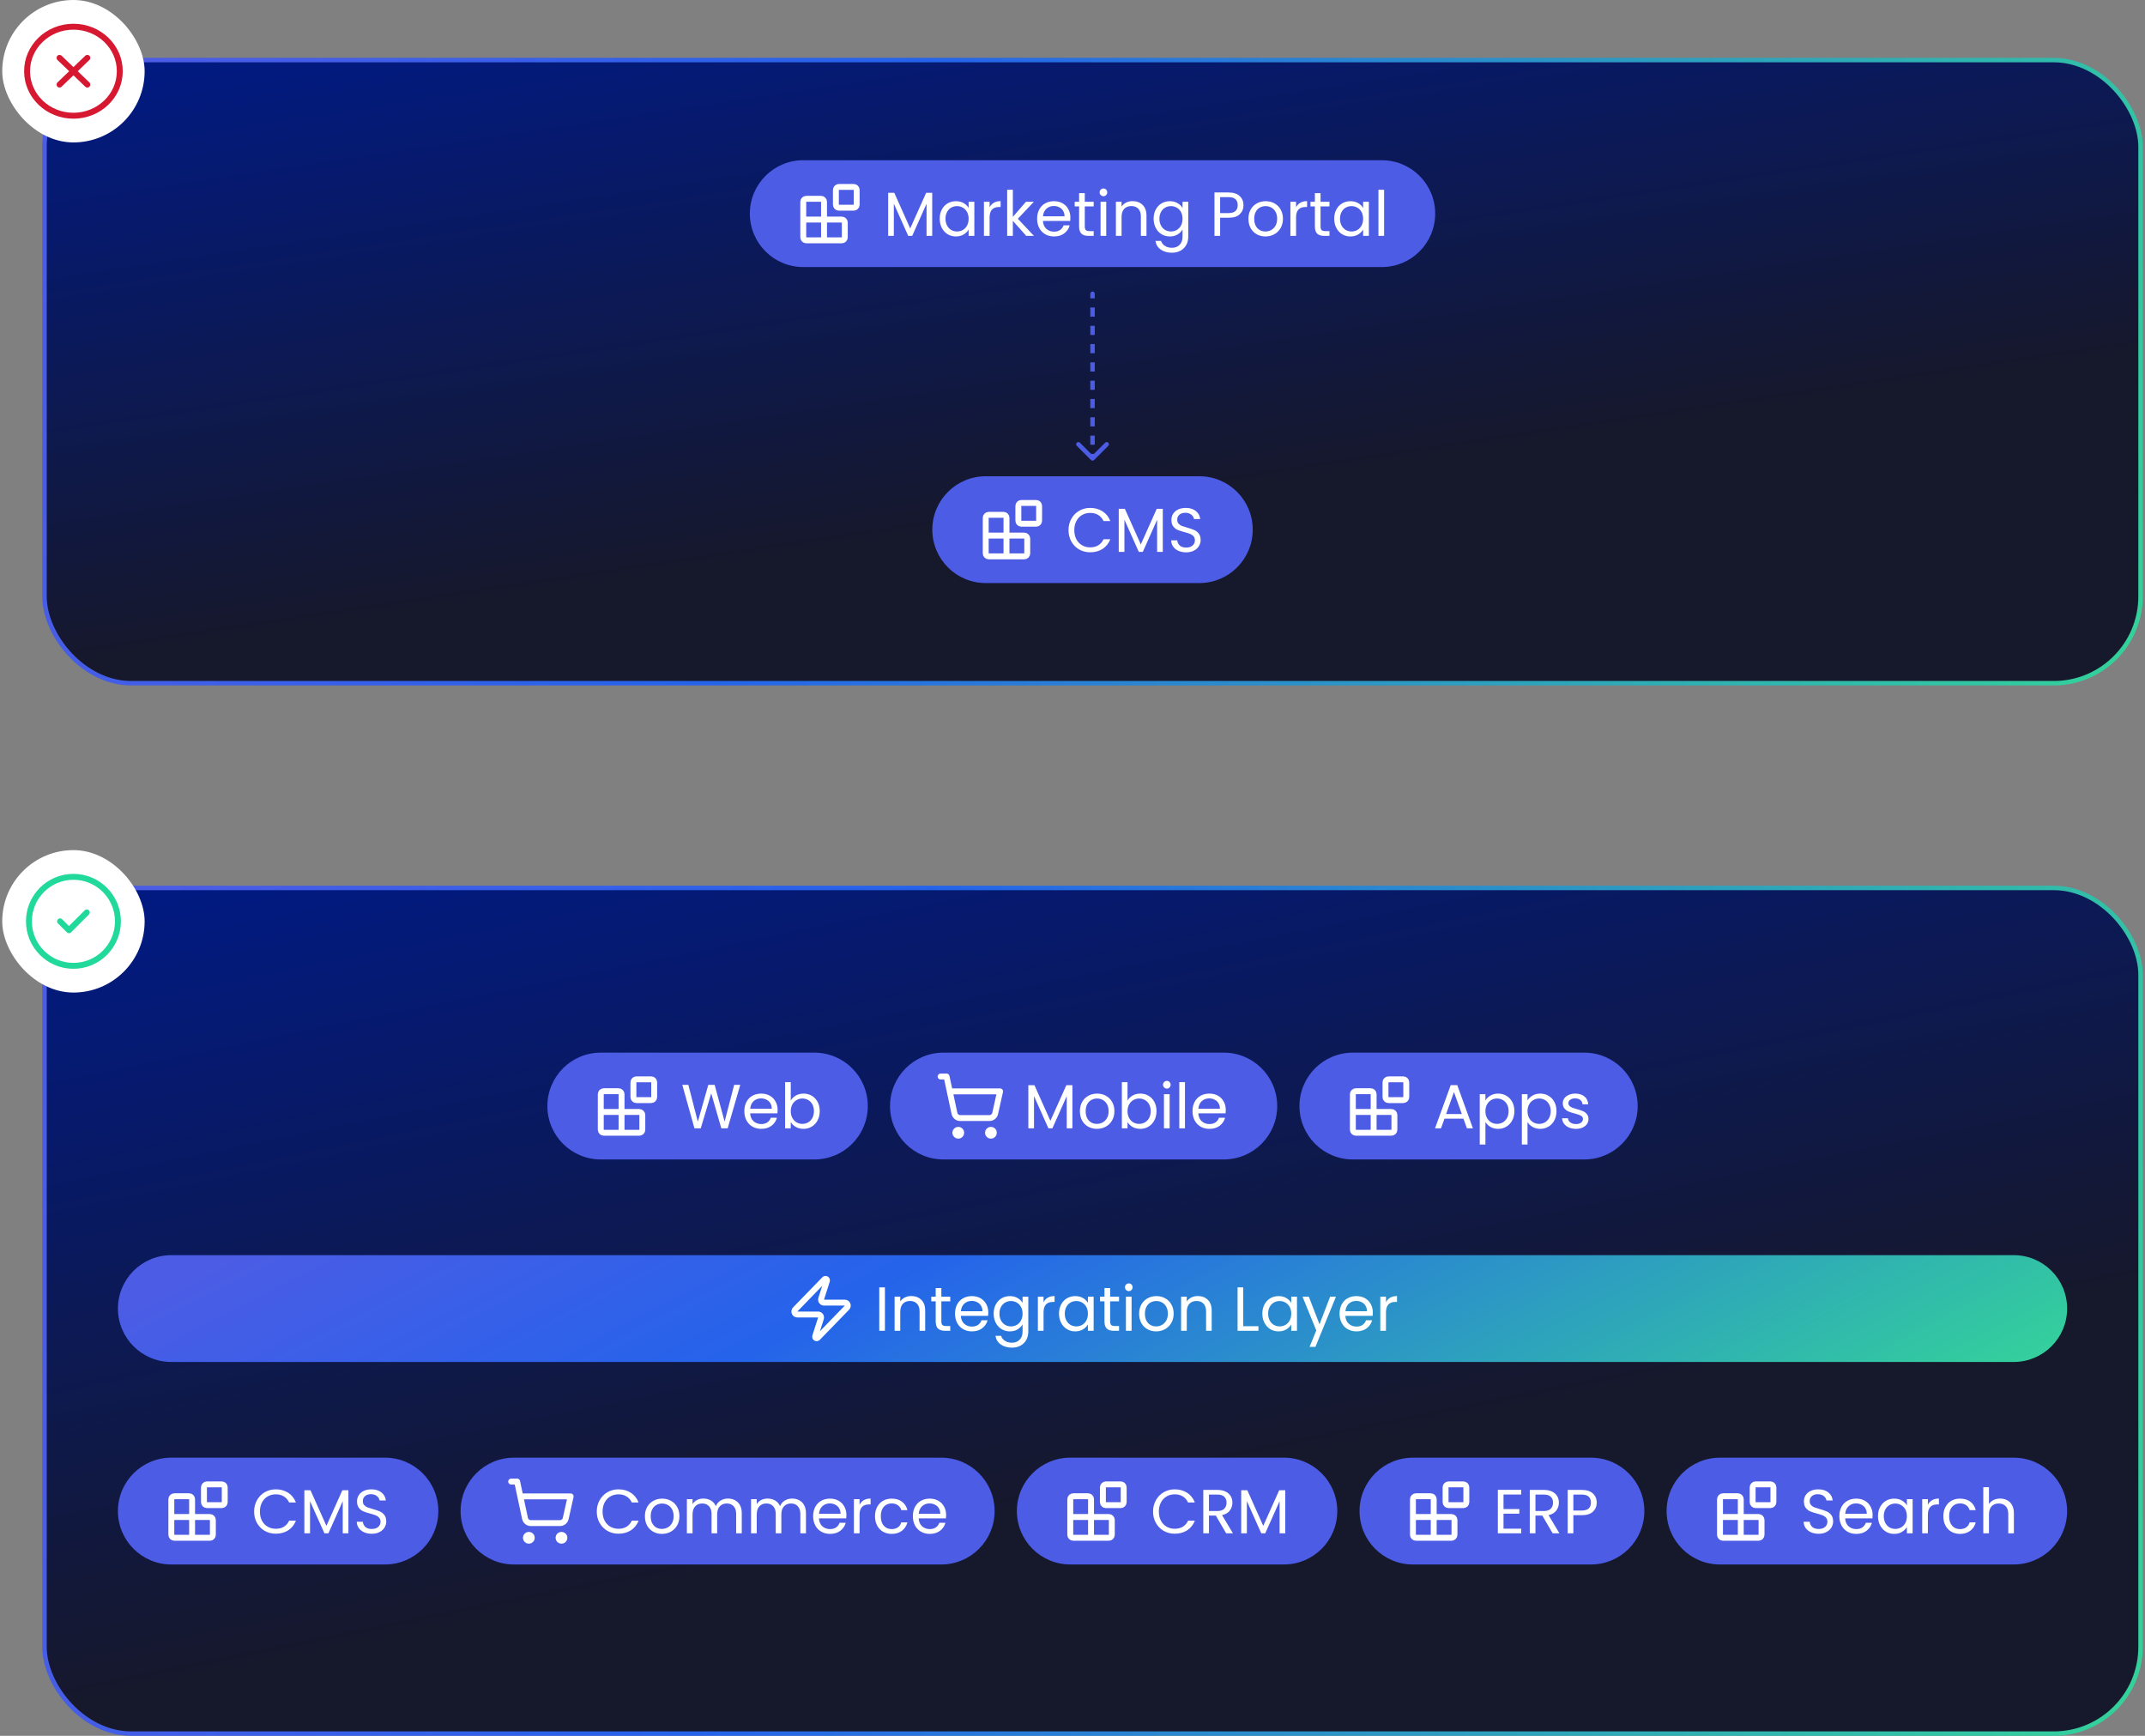 <svg width="482" height="390" viewBox="0 0 482 390" fill="none" xmlns="http://www.w3.org/2000/svg">
<rect x="0" y="0" width="482" height="390" fill="#808080" stroke="none"/>
<rect x="10" y="199.5" width="471" height="190" rx="19.5" fill="url(#paint0_linear_2578_948)" stroke="url(#paint1_linear_2578_948)"/>
<path d="M26.5 339.5C26.5 332.873 31.873 327.5 38.5 327.5H86.5C93.127 327.5 98.5 332.873 98.5 339.5C98.5 346.127 93.127 351.5 86.5 351.5H38.5C31.873 351.5 26.5 346.127 26.5 339.5Z" fill="#4C5CE5"/>
<path d="M43.167 345.5V336.833C43.167 336.657 43.096 336.487 42.971 336.362C42.846 336.237 42.677 336.167 42.5 336.167H39.167C38.99 336.167 38.82 336.237 38.695 336.362C38.57 336.487 38.5 336.657 38.5 336.833V344.833C38.5 345.01 38.57 345.18 38.695 345.305C38.82 345.43 38.99 345.5 39.167 345.5H47.167C47.343 345.5 47.513 345.43 47.638 345.305C47.763 345.18 47.833 345.01 47.833 344.833V341.5C47.833 341.323 47.763 341.154 47.638 341.029C47.513 340.904 47.343 340.833 47.167 340.833H38.5M46.5 333.5H49.833C50.202 333.5 50.5 333.798 50.5 334.167V337.5C50.5 337.868 50.202 338.167 49.833 338.167H46.5C46.132 338.167 45.833 337.868 45.833 337.5V334.167C45.833 333.798 46.132 333.5 46.5 333.5Z" stroke="white" stroke-width="1.33" stroke-linecap="round" stroke-linejoin="round"/>
<path d="M57.102 339.614C57.102 338.662 57.317 337.808 57.746 337.052C58.175 336.287 58.759 335.689 59.496 335.26C60.243 334.831 61.069 334.616 61.974 334.616C63.038 334.616 63.967 334.873 64.76 335.386C65.553 335.899 66.132 336.627 66.496 337.57H64.97C64.699 336.982 64.307 336.529 63.794 336.212C63.29 335.895 62.683 335.736 61.974 335.736C61.293 335.736 60.681 335.895 60.14 336.212C59.599 336.529 59.174 336.982 58.866 337.57C58.558 338.149 58.404 338.83 58.404 339.614C58.404 340.389 58.558 341.07 58.866 341.658C59.174 342.237 59.599 342.685 60.14 343.002C60.681 343.319 61.293 343.478 61.974 343.478C62.683 343.478 63.29 343.324 63.794 343.016C64.307 342.699 64.699 342.246 64.97 341.658H66.496C66.132 342.591 65.553 343.315 64.76 343.828C63.967 344.332 63.038 344.584 61.974 344.584C61.069 344.584 60.243 344.374 59.496 343.954C58.759 343.525 58.175 342.932 57.746 342.176C57.317 341.42 57.102 340.566 57.102 339.614ZM78.29 334.812V344.5H77.016V337.276L73.796 344.5H72.9L69.666 337.262V344.5H68.392V334.812H69.764L73.349 342.82L76.933 334.812H78.29ZM83.545 344.598C82.901 344.598 82.322 344.486 81.809 344.262C81.305 344.029 80.908 343.711 80.619 343.31C80.33 342.899 80.18 342.428 80.171 341.896H81.529C81.576 342.353 81.762 342.741 82.089 343.058C82.425 343.366 82.91 343.52 83.545 343.52C84.152 343.52 84.628 343.371 84.973 343.072C85.328 342.764 85.505 342.372 85.505 341.896C85.505 341.523 85.402 341.219 85.197 340.986C84.992 340.753 84.735 340.575 84.427 340.454C84.119 340.333 83.704 340.202 83.181 340.062C82.537 339.894 82.019 339.726 81.627 339.558C81.244 339.39 80.913 339.129 80.633 338.774C80.362 338.41 80.227 337.925 80.227 337.318C80.227 336.786 80.362 336.315 80.633 335.904C80.904 335.493 81.282 335.176 81.767 334.952C82.262 334.728 82.826 334.616 83.461 334.616C84.376 334.616 85.122 334.845 85.701 335.302C86.289 335.759 86.62 336.366 86.695 337.122H85.295C85.248 336.749 85.052 336.422 84.707 336.142C84.362 335.853 83.904 335.708 83.335 335.708C82.803 335.708 82.369 335.848 82.033 336.128C81.697 336.399 81.529 336.781 81.529 337.276C81.529 337.631 81.627 337.92 81.823 338.144C82.028 338.368 82.276 338.541 82.565 338.662C82.864 338.774 83.279 338.905 83.811 339.054C84.455 339.231 84.973 339.409 85.365 339.586C85.757 339.754 86.093 340.02 86.373 340.384C86.653 340.739 86.793 341.224 86.793 341.84C86.793 342.316 86.667 342.764 86.415 343.184C86.163 343.604 85.79 343.945 85.295 344.206C84.8 344.467 84.217 344.598 83.545 344.598Z" fill="white"/>
<path d="M103.5 339.5C103.5 332.873 108.873 327.5 115.5 327.5H211.5C218.127 327.5 223.5 332.873 223.5 339.5C223.5 346.127 218.127 351.5 211.5 351.5H115.5C108.873 351.5 103.5 346.127 103.5 339.5Z" fill="#4C5CE5"/>
<path d="M114.867 332.867H116.201L117.974 341.147C118.039 341.45 118.208 341.722 118.451 341.914C118.694 342.106 118.997 342.207 119.307 342.201H125.827C126.131 342.2 126.425 342.096 126.661 341.906C126.898 341.715 127.062 341.45 127.127 341.154L128.227 336.201H116.914M119.501 345.5C119.501 345.869 119.202 346.167 118.834 346.167C118.466 346.167 118.167 345.869 118.167 345.5C118.167 345.132 118.466 344.834 118.834 344.834C119.202 344.834 119.501 345.132 119.501 345.5ZM126.834 345.5C126.834 345.869 126.536 346.167 126.167 346.167C125.799 346.167 125.501 345.869 125.501 345.5C125.501 345.132 125.799 344.834 126.167 344.834C126.536 344.834 126.834 345.132 126.834 345.5Z" stroke="white" stroke-width="1.33" stroke-linecap="round" stroke-linejoin="round"/>
<path d="M134.102 339.614C134.102 338.662 134.317 337.808 134.746 337.052C135.175 336.287 135.759 335.689 136.496 335.26C137.243 334.831 138.069 334.616 138.974 334.616C140.038 334.616 140.967 334.873 141.76 335.386C142.553 335.899 143.132 336.627 143.496 337.57H141.97C141.699 336.982 141.307 336.529 140.794 336.212C140.29 335.895 139.683 335.736 138.974 335.736C138.293 335.736 137.681 335.895 137.14 336.212C136.599 336.529 136.174 336.982 135.866 337.57C135.558 338.149 135.404 338.83 135.404 339.614C135.404 340.389 135.558 341.07 135.866 341.658C136.174 342.237 136.599 342.685 137.14 343.002C137.681 343.319 138.293 343.478 138.974 343.478C139.683 343.478 140.29 343.324 140.794 343.016C141.307 342.699 141.699 342.246 141.97 341.658H143.496C143.132 342.591 142.553 343.315 141.76 343.828C140.967 344.332 140.038 344.584 138.974 344.584C138.069 344.584 137.243 344.374 136.496 343.954C135.759 343.525 135.175 342.932 134.746 342.176C134.317 341.42 134.102 340.566 134.102 339.614ZM148.738 344.626C148.02 344.626 147.366 344.463 146.778 344.136C146.2 343.809 145.742 343.347 145.406 342.75C145.08 342.143 144.916 341.443 144.916 340.65C144.916 339.866 145.084 339.175 145.42 338.578C145.766 337.971 146.232 337.509 146.82 337.192C147.408 336.865 148.066 336.702 148.794 336.702C149.522 336.702 150.18 336.865 150.768 337.192C151.356 337.509 151.818 337.967 152.154 338.564C152.5 339.161 152.672 339.857 152.672 340.65C152.672 341.443 152.495 342.143 152.14 342.75C151.795 343.347 151.324 343.809 150.726 344.136C150.129 344.463 149.466 344.626 148.738 344.626ZM148.738 343.506C149.196 343.506 149.625 343.399 150.026 343.184C150.428 342.969 150.75 342.647 150.992 342.218C151.244 341.789 151.37 341.266 151.37 340.65C151.37 340.034 151.249 339.511 151.006 339.082C150.764 338.653 150.446 338.335 150.054 338.13C149.662 337.915 149.238 337.808 148.78 337.808C148.314 337.808 147.884 337.915 147.492 338.13C147.11 338.335 146.802 338.653 146.568 339.082C146.335 339.511 146.218 340.034 146.218 340.65C146.218 341.275 146.33 341.803 146.554 342.232C146.788 342.661 147.096 342.983 147.478 343.198C147.861 343.403 148.281 343.506 148.738 343.506ZM163.574 336.688C164.171 336.688 164.703 336.814 165.17 337.066C165.636 337.309 166.005 337.677 166.276 338.172C166.546 338.667 166.682 339.269 166.682 339.978V344.5H165.422V340.16C165.422 339.395 165.23 338.811 164.848 338.41C164.474 337.999 163.966 337.794 163.322 337.794C162.659 337.794 162.132 338.009 161.74 338.438C161.348 338.858 161.152 339.469 161.152 340.272V344.5H159.892V340.16C159.892 339.395 159.7 338.811 159.318 338.41C158.944 337.999 158.436 337.794 157.792 337.794C157.129 337.794 156.602 338.009 156.21 338.438C155.818 338.858 155.622 339.469 155.622 340.272V344.5H154.348V336.828H155.622V337.934C155.874 337.533 156.21 337.225 156.63 337.01C157.059 336.795 157.53 336.688 158.044 336.688C158.688 336.688 159.257 336.833 159.752 337.122C160.246 337.411 160.615 337.836 160.858 338.396C161.072 337.855 161.427 337.435 161.922 337.136C162.416 336.837 162.967 336.688 163.574 336.688ZM177.997 336.688C178.595 336.688 179.127 336.814 179.593 337.066C180.06 337.309 180.429 337.677 180.699 338.172C180.97 338.667 181.105 339.269 181.105 339.978V344.5H179.845V340.16C179.845 339.395 179.654 338.811 179.271 338.41C178.898 337.999 178.389 337.794 177.745 337.794C177.083 337.794 176.555 338.009 176.163 338.438C175.771 338.858 175.575 339.469 175.575 340.272V344.5H174.315V340.16C174.315 339.395 174.124 338.811 173.741 338.41C173.368 337.999 172.859 337.794 172.215 337.794C171.553 337.794 171.025 338.009 170.633 338.438C170.241 338.858 170.045 339.469 170.045 340.272V344.5H168.771V336.828H170.045V337.934C170.297 337.533 170.633 337.225 171.053 337.01C171.483 336.795 171.954 336.688 172.467 336.688C173.111 336.688 173.681 336.833 174.175 337.122C174.67 337.411 175.039 337.836 175.281 338.396C175.496 337.855 175.851 337.435 176.345 337.136C176.84 336.837 177.391 336.688 177.997 336.688ZM190.195 340.37C190.195 340.613 190.181 340.869 190.153 341.14H184.021C184.068 341.896 184.325 342.489 184.791 342.918C185.267 343.338 185.841 343.548 186.513 343.548C187.064 343.548 187.521 343.422 187.885 343.17C188.259 342.909 188.52 342.563 188.669 342.134H190.041C189.836 342.871 189.425 343.473 188.809 343.94C188.193 344.397 187.428 344.626 186.513 344.626C185.785 344.626 185.132 344.463 184.553 344.136C183.984 343.809 183.536 343.347 183.209 342.75C182.883 342.143 182.719 341.443 182.719 340.65C182.719 339.857 182.878 339.161 183.195 338.564C183.513 337.967 183.956 337.509 184.525 337.192C185.104 336.865 185.767 336.702 186.513 336.702C187.241 336.702 187.885 336.861 188.445 337.178C189.005 337.495 189.435 337.934 189.733 338.494C190.041 339.045 190.195 339.67 190.195 340.37ZM188.879 340.104C188.879 339.619 188.772 339.203 188.557 338.858C188.343 338.503 188.049 338.237 187.675 338.06C187.311 337.873 186.905 337.78 186.457 337.78C185.813 337.78 185.263 337.985 184.805 338.396C184.357 338.807 184.101 339.376 184.035 340.104H188.879ZM193.151 338.074C193.375 337.635 193.692 337.295 194.103 337.052C194.523 336.809 195.031 336.688 195.629 336.688V338.004H195.293C193.865 338.004 193.151 338.779 193.151 340.328V344.5H191.877V336.828H193.151V338.074ZM196.623 340.65C196.623 339.857 196.782 339.166 197.099 338.578C197.417 337.981 197.855 337.519 198.415 337.192C198.985 336.865 199.633 336.702 200.361 336.702C201.304 336.702 202.079 336.931 202.685 337.388C203.301 337.845 203.707 338.48 203.903 339.292H202.531C202.401 338.825 202.144 338.457 201.761 338.186C201.388 337.915 200.921 337.78 200.361 337.78C199.633 337.78 199.045 338.032 198.597 338.536C198.149 339.031 197.925 339.735 197.925 340.65C197.925 341.574 198.149 342.288 198.597 342.792C199.045 343.296 199.633 343.548 200.361 343.548C200.921 343.548 201.388 343.417 201.761 343.156C202.135 342.895 202.391 342.521 202.531 342.036H203.903C203.698 342.82 203.287 343.45 202.671 343.926C202.055 344.393 201.285 344.626 200.361 344.626C199.633 344.626 198.985 344.463 198.415 344.136C197.855 343.809 197.417 343.347 197.099 342.75C196.782 342.153 196.623 341.453 196.623 340.65ZM212.603 340.37C212.603 340.613 212.589 340.869 212.561 341.14H206.429C206.476 341.896 206.733 342.489 207.199 342.918C207.675 343.338 208.249 343.548 208.921 343.548C209.472 343.548 209.929 343.422 210.293 343.17C210.667 342.909 210.928 342.563 211.077 342.134H212.449C212.244 342.871 211.833 343.473 211.217 343.94C210.601 344.397 209.836 344.626 208.921 344.626C208.193 344.626 207.54 344.463 206.961 344.136C206.392 343.809 205.944 343.347 205.617 342.75C205.291 342.143 205.127 341.443 205.127 340.65C205.127 339.857 205.286 339.161 205.603 338.564C205.921 337.967 206.364 337.509 206.933 337.192C207.512 336.865 208.175 336.702 208.921 336.702C209.649 336.702 210.293 336.861 210.853 337.178C211.413 337.495 211.843 337.934 212.141 338.494C212.449 339.045 212.603 339.67 212.603 340.37ZM211.287 340.104C211.287 339.619 211.18 339.203 210.965 338.858C210.751 338.503 210.457 338.237 210.083 338.06C209.719 337.873 209.313 337.78 208.865 337.78C208.221 337.78 207.671 337.985 207.213 338.396C206.765 338.807 206.509 339.376 206.443 340.104H211.287Z" fill="white"/>
<path d="M228.5 339.5C228.5 332.873 233.873 327.5 240.5 327.5H288.5C295.127 327.5 300.5 332.873 300.5 339.5C300.5 346.127 295.127 351.5 288.5 351.5H240.5C233.873 351.5 228.5 346.127 228.5 339.5Z" fill="#4C5CE5"/>
<path d="M245.167 345.5V336.833C245.167 336.657 245.096 336.487 244.971 336.362C244.846 336.237 244.677 336.167 244.5 336.167H241.167C240.99 336.167 240.82 336.237 240.695 336.362C240.57 336.487 240.5 336.657 240.5 336.833V344.833C240.5 345.01 240.57 345.18 240.695 345.305C240.82 345.43 240.99 345.5 241.167 345.5H249.167C249.343 345.5 249.513 345.43 249.638 345.305C249.763 345.18 249.833 345.01 249.833 344.833V341.5C249.833 341.323 249.763 341.154 249.638 341.029C249.513 340.904 249.343 340.833 249.167 340.833H240.5M248.5 333.5H251.833C252.202 333.5 252.5 333.798 252.5 334.167V337.5C252.5 337.868 252.202 338.167 251.833 338.167H248.5C248.132 338.167 247.833 337.868 247.833 337.5V334.167C247.833 333.798 248.132 333.5 248.5 333.5Z" stroke="white" stroke-width="1.33" stroke-linecap="round" stroke-linejoin="round"/>
<path d="M259.102 339.614C259.102 338.662 259.317 337.808 259.746 337.052C260.175 336.287 260.759 335.689 261.496 335.26C262.243 334.831 263.069 334.616 263.974 334.616C265.038 334.616 265.967 334.873 266.76 335.386C267.553 335.899 268.132 336.627 268.496 337.57H266.97C266.699 336.982 266.307 336.529 265.794 336.212C265.29 335.895 264.683 335.736 263.974 335.736C263.293 335.736 262.681 335.895 262.14 336.212C261.599 336.529 261.174 336.982 260.866 337.57C260.558 338.149 260.404 338.83 260.404 339.614C260.404 340.389 260.558 341.07 260.866 341.658C261.174 342.237 261.599 342.685 262.14 343.002C262.681 343.319 263.293 343.478 263.974 343.478C264.683 343.478 265.29 343.324 265.794 343.016C266.307 342.699 266.699 342.246 266.97 341.658H268.496C268.132 342.591 267.553 343.315 266.76 343.828C265.967 344.332 265.038 344.584 263.974 344.584C263.069 344.584 262.243 344.374 261.496 343.954C260.759 343.525 260.175 342.932 259.746 342.176C259.317 341.42 259.102 340.566 259.102 339.614ZM275.53 344.5L273.206 340.51H271.666V344.5H270.392V334.742H273.542C274.28 334.742 274.9 334.868 275.404 335.12C275.918 335.372 276.3 335.713 276.552 336.142C276.804 336.571 276.93 337.061 276.93 337.612C276.93 338.284 276.734 338.877 276.342 339.39C275.96 339.903 275.381 340.244 274.606 340.412L277.056 344.5H275.53ZM271.666 339.488H273.542C274.233 339.488 274.751 339.32 275.096 338.984C275.442 338.639 275.614 338.181 275.614 337.612C275.614 337.033 275.442 336.585 275.096 336.268C274.76 335.951 274.242 335.792 273.542 335.792H271.666V339.488ZM288.808 334.812V344.5H287.534V337.276L284.314 344.5H283.418L280.184 337.262V344.5H278.91V334.812H280.282L283.866 342.82L287.45 334.812H288.808Z" fill="white"/>
<path d="M305.5 339.5C305.5 332.873 310.873 327.5 317.5 327.5H357.5C364.127 327.5 369.5 332.873 369.5 339.5C369.5 346.127 364.127 351.5 357.5 351.5H317.5C310.873 351.5 305.5 346.127 305.5 339.5Z" fill="#4C5CE5"/>
<path d="M322.167 345.5V336.833C322.167 336.657 322.096 336.487 321.971 336.362C321.846 336.237 321.677 336.167 321.5 336.167H318.167C317.99 336.167 317.82 336.237 317.695 336.362C317.57 336.487 317.5 336.657 317.5 336.833V344.833C317.5 345.01 317.57 345.18 317.695 345.305C317.82 345.43 317.99 345.5 318.167 345.5H326.167C326.343 345.5 326.513 345.43 326.638 345.305C326.763 345.18 326.833 345.01 326.833 344.833V341.5C326.833 341.323 326.763 341.154 326.638 341.029C326.513 340.904 326.343 340.833 326.167 340.833H317.5M325.5 333.5H328.833C329.202 333.5 329.5 333.798 329.5 334.167V337.5C329.5 337.868 329.202 338.167 328.833 338.167H325.5C325.132 338.167 324.833 337.868 324.833 337.5V334.167C324.833 333.798 325.132 333.5 325.5 333.5Z" stroke="white" stroke-width="1.33" stroke-linecap="round" stroke-linejoin="round"/>
<path d="M337.852 335.778V339.04H341.408V340.09H337.852V343.45H341.828V344.5H336.578V334.728H341.828V335.778H337.852ZM348.894 344.5L346.57 340.51H345.03V344.5H343.756V334.742H346.906C347.643 334.742 348.264 334.868 348.768 335.12C349.281 335.372 349.664 335.713 349.916 336.142C350.168 336.571 350.294 337.061 350.294 337.612C350.294 338.284 350.098 338.877 349.706 339.39C349.323 339.903 348.744 340.244 347.97 340.412L350.42 344.5H348.894ZM345.03 339.488H346.906C347.596 339.488 348.114 339.32 348.46 338.984C348.805 338.639 348.978 338.181 348.978 337.612C348.978 337.033 348.805 336.585 348.46 336.268C348.124 335.951 347.606 335.792 346.906 335.792H345.03V339.488ZM358.797 337.598C358.797 338.41 358.517 339.087 357.957 339.628C357.407 340.16 356.562 340.426 355.423 340.426H353.547V344.5H352.273V334.742H355.423C356.525 334.742 357.36 335.008 357.929 335.54C358.508 336.072 358.797 336.758 358.797 337.598ZM355.423 339.376C356.133 339.376 356.655 339.222 356.991 338.914C357.327 338.606 357.495 338.167 357.495 337.598C357.495 336.394 356.805 335.792 355.423 335.792H353.547V339.376H355.423Z" fill="white"/>
<path d="M374.5 339.5C374.5 332.873 379.873 327.5 386.5 327.5H452.5C459.127 327.5 464.5 332.873 464.5 339.5C464.5 346.127 459.127 351.5 452.5 351.5H386.5C379.873 351.5 374.5 346.127 374.5 339.5Z" fill="#4C5CE5"/>
<path d="M391.167 345.5V336.833C391.167 336.657 391.096 336.487 390.971 336.362C390.846 336.237 390.677 336.167 390.5 336.167H387.167C386.99 336.167 386.82 336.237 386.695 336.362C386.57 336.487 386.5 336.657 386.5 336.833V344.833C386.5 345.01 386.57 345.18 386.695 345.305C386.82 345.43 386.99 345.5 387.167 345.5H395.167C395.343 345.5 395.513 345.43 395.638 345.305C395.763 345.18 395.833 345.01 395.833 344.833V341.5C395.833 341.323 395.763 341.154 395.638 341.029C395.513 340.904 395.343 340.833 395.167 340.833H386.5M394.5 333.5H397.833C398.202 333.5 398.5 333.798 398.5 334.167V337.5C398.5 337.868 398.202 338.167 397.833 338.167H394.5C394.132 338.167 393.833 337.868 393.833 337.5V334.167C393.833 333.798 394.132 333.5 394.5 333.5Z" stroke="white" stroke-width="1.33" stroke-linecap="round" stroke-linejoin="round"/>
<path d="M408.672 344.598C408.028 344.598 407.449 344.486 406.936 344.262C406.432 344.029 406.035 343.711 405.746 343.31C405.457 342.899 405.307 342.428 405.298 341.896H406.656C406.703 342.353 406.889 342.741 407.216 343.058C407.552 343.366 408.037 343.52 408.672 343.52C409.279 343.52 409.755 343.371 410.1 343.072C410.455 342.764 410.632 342.372 410.632 341.896C410.632 341.523 410.529 341.219 410.324 340.986C410.119 340.753 409.862 340.575 409.554 340.454C409.246 340.333 408.831 340.202 408.308 340.062C407.664 339.894 407.146 339.726 406.754 339.558C406.371 339.39 406.04 339.129 405.76 338.774C405.489 338.41 405.354 337.925 405.354 337.318C405.354 336.786 405.489 336.315 405.76 335.904C406.031 335.493 406.409 335.176 406.894 334.952C407.389 334.728 407.953 334.616 408.588 334.616C409.503 334.616 410.249 334.845 410.828 335.302C411.416 335.759 411.747 336.366 411.822 337.122H410.422C410.375 336.749 410.179 336.422 409.834 336.142C409.489 335.853 409.031 335.708 408.462 335.708C407.93 335.708 407.496 335.848 407.16 336.128C406.824 336.399 406.656 336.781 406.656 337.276C406.656 337.631 406.754 337.92 406.95 338.144C407.155 338.368 407.403 338.541 407.692 338.662C407.991 338.774 408.406 338.905 408.938 339.054C409.582 339.231 410.1 339.409 410.492 339.586C410.884 339.754 411.22 340.02 411.5 340.384C411.78 340.739 411.92 341.224 411.92 341.84C411.92 342.316 411.794 342.764 411.542 343.184C411.29 343.604 410.917 343.945 410.422 344.206C409.927 344.467 409.344 344.598 408.672 344.598ZM420.795 340.37C420.795 340.613 420.781 340.869 420.753 341.14H414.621C414.667 341.896 414.924 342.489 415.391 342.918C415.867 343.338 416.441 343.548 417.113 343.548C417.663 343.548 418.121 343.422 418.485 343.17C418.858 342.909 419.119 342.563 419.269 342.134H420.641C420.435 342.871 420.025 343.473 419.409 343.94C418.793 344.397 418.027 344.626 417.113 344.626C416.385 344.626 415.731 344.463 415.153 344.136C414.583 343.809 414.135 343.347 413.809 342.75C413.482 342.143 413.319 341.443 413.319 340.65C413.319 339.857 413.477 339.161 413.795 338.564C414.112 337.967 414.555 337.509 415.125 337.192C415.703 336.865 416.366 336.702 417.113 336.702C417.841 336.702 418.485 336.861 419.045 337.178C419.605 337.495 420.034 337.934 420.333 338.494C420.641 339.045 420.795 339.67 420.795 340.37ZM419.479 340.104C419.479 339.619 419.371 339.203 419.157 338.858C418.942 338.503 418.648 338.237 418.275 338.06C417.911 337.873 417.505 337.78 417.057 337.78C416.413 337.78 415.862 337.985 415.405 338.396C414.957 338.807 414.7 339.376 414.635 340.104H419.479ZM422 340.636C422 339.852 422.159 339.166 422.476 338.578C422.794 337.981 423.228 337.519 423.778 337.192C424.338 336.865 424.959 336.702 425.64 336.702C426.312 336.702 426.896 336.847 427.39 337.136C427.885 337.425 428.254 337.789 428.496 338.228V336.828H429.784V344.5H428.496V343.072C428.244 343.52 427.866 343.893 427.362 344.192C426.868 344.481 426.289 344.626 425.626 344.626C424.945 344.626 424.329 344.458 423.778 344.122C423.228 343.786 422.794 343.315 422.476 342.708C422.159 342.101 422 341.411 422 340.636ZM428.496 340.65C428.496 340.071 428.38 339.567 428.146 339.138C427.913 338.709 427.596 338.382 427.194 338.158C426.802 337.925 426.368 337.808 425.892 337.808C425.416 337.808 424.982 337.92 424.59 338.144C424.198 338.368 423.886 338.695 423.652 339.124C423.419 339.553 423.302 340.057 423.302 340.636C423.302 341.224 423.419 341.737 423.652 342.176C423.886 342.605 424.198 342.937 424.59 343.17C424.982 343.394 425.416 343.506 425.892 343.506C426.368 343.506 426.802 343.394 427.194 343.17C427.596 342.937 427.913 342.605 428.146 342.176C428.38 341.737 428.496 341.229 428.496 340.65ZM433.211 338.074C433.435 337.635 433.753 337.295 434.163 337.052C434.583 336.809 435.092 336.688 435.689 336.688V338.004H435.353C433.925 338.004 433.211 338.779 433.211 340.328V344.5H431.937V336.828H433.211V338.074ZM436.684 340.65C436.684 339.857 436.843 339.166 437.16 338.578C437.477 337.981 437.916 337.519 438.476 337.192C439.045 336.865 439.694 336.702 440.422 336.702C441.365 336.702 442.139 336.931 442.746 337.388C443.362 337.845 443.768 338.48 443.964 339.292H442.592C442.461 338.825 442.205 338.457 441.822 338.186C441.449 337.915 440.982 337.78 440.422 337.78C439.694 337.78 439.106 338.032 438.658 338.536C438.21 339.031 437.986 339.735 437.986 340.65C437.986 341.574 438.21 342.288 438.658 342.792C439.106 343.296 439.694 343.548 440.422 343.548C440.982 343.548 441.449 343.417 441.822 343.156C442.195 342.895 442.452 342.521 442.592 342.036H443.964C443.759 342.82 443.348 343.45 442.732 343.926C442.116 344.393 441.346 344.626 440.422 344.626C439.694 344.626 439.045 344.463 438.476 344.136C437.916 343.809 437.477 343.347 437.16 342.75C436.843 342.153 436.684 341.453 436.684 340.65ZM449.472 336.688C450.051 336.688 450.573 336.814 451.04 337.066C451.507 337.309 451.871 337.677 452.132 338.172C452.403 338.667 452.538 339.269 452.538 339.978V344.5H451.278V340.16C451.278 339.395 451.087 338.811 450.704 338.41C450.321 337.999 449.799 337.794 449.136 337.794C448.464 337.794 447.927 338.004 447.526 338.424C447.134 338.844 446.938 339.455 446.938 340.258V344.5H445.664V334.14H446.938V337.92C447.19 337.528 447.535 337.225 447.974 337.01C448.422 336.795 448.921 336.688 449.472 336.688Z" fill="white"/>
<path d="M26.5 294C26.5 287.373 31.873 282 38.5 282H452.5C459.127 282 464.5 287.373 464.5 294C464.5 300.627 459.127 306 452.5 306H38.5C31.873 306 26.5 300.627 26.5 294Z" fill="url(#paint2_linear_2578_948)"/>
<path d="M179.167 295.334C179.041 295.334 178.917 295.299 178.81 295.232C178.703 295.165 178.618 295.069 178.563 294.955C178.509 294.841 178.488 294.714 178.503 294.589C178.517 294.464 178.568 294.345 178.647 294.247L185.247 287.447C185.296 287.39 185.364 287.351 185.438 287.338C185.513 287.324 185.589 287.336 185.656 287.371C185.723 287.407 185.775 287.464 185.805 287.534C185.835 287.603 185.84 287.681 185.82 287.754L184.54 291.767C184.503 291.868 184.49 291.977 184.503 292.084C184.517 292.191 184.556 292.293 184.618 292.381C184.679 292.47 184.762 292.542 184.857 292.592C184.953 292.642 185.059 292.667 185.167 292.667H189.834C189.96 292.667 190.083 292.702 190.19 292.769C190.297 292.836 190.383 292.932 190.437 293.046C190.492 293.16 190.513 293.287 190.498 293.412C190.483 293.537 190.433 293.656 190.354 293.754L183.754 300.554C183.704 300.611 183.637 300.65 183.562 300.663C183.488 300.677 183.411 300.665 183.345 300.629C183.278 300.594 183.225 300.537 183.195 300.467C183.166 300.398 183.16 300.32 183.18 300.247L184.46 296.234C184.498 296.133 184.511 296.024 184.497 295.917C184.484 295.81 184.445 295.708 184.383 295.619C184.321 295.531 184.239 295.459 184.143 295.409C184.048 295.359 183.941 295.333 183.834 295.334H179.167Z" stroke="white" stroke-width="1.33" stroke-linecap="round" stroke-linejoin="round"/>
<path d="M198.852 289.242V299H197.578V289.242H198.852ZM204.761 291.188C205.695 291.188 206.451 291.473 207.029 292.042C207.608 292.602 207.897 293.414 207.897 294.478V299H206.637V294.66C206.637 293.895 206.446 293.311 206.063 292.91C205.681 292.499 205.158 292.294 204.495 292.294C203.823 292.294 203.287 292.504 202.885 292.924C202.493 293.344 202.297 293.955 202.297 294.758V299H201.023V291.328H202.297V292.42C202.549 292.028 202.89 291.725 203.319 291.51C203.758 291.295 204.239 291.188 204.761 291.188ZM211.532 292.378V296.9C211.532 297.273 211.612 297.539 211.77 297.698C211.929 297.847 212.204 297.922 212.596 297.922H213.534V299H212.386C211.677 299 211.145 298.837 210.79 298.51C210.436 298.183 210.258 297.647 210.258 296.9V292.378H209.264V291.328H210.258V289.396H211.532V291.328H213.534V292.378H211.532ZM222.078 294.87C222.078 295.113 222.064 295.369 222.036 295.64H215.904C215.951 296.396 216.207 296.989 216.674 297.418C217.15 297.838 217.724 298.048 218.396 298.048C218.947 298.048 219.404 297.922 219.768 297.67C220.141 297.409 220.403 297.063 220.552 296.634H221.924C221.719 297.371 221.308 297.973 220.692 298.44C220.076 298.897 219.311 299.126 218.396 299.126C217.668 299.126 217.015 298.963 216.436 298.636C215.867 298.309 215.419 297.847 215.092 297.25C214.765 296.643 214.602 295.943 214.602 295.15C214.602 294.357 214.761 293.661 215.078 293.064C215.395 292.467 215.839 292.009 216.408 291.692C216.987 291.365 217.649 291.202 218.396 291.202C219.124 291.202 219.768 291.361 220.328 291.678C220.888 291.995 221.317 292.434 221.616 292.994C221.924 293.545 222.078 294.17 222.078 294.87ZM220.762 294.604C220.762 294.119 220.655 293.703 220.44 293.358C220.225 293.003 219.931 292.737 219.558 292.56C219.194 292.373 218.788 292.28 218.34 292.28C217.696 292.28 217.145 292.485 216.688 292.896C216.24 293.307 215.983 293.876 215.918 294.604H220.762ZM226.924 291.202C227.586 291.202 228.165 291.347 228.66 291.636C229.164 291.925 229.537 292.289 229.78 292.728V291.328H231.068V299.168C231.068 299.868 230.918 300.489 230.62 301.03C230.321 301.581 229.892 302.01 229.332 302.318C228.781 302.626 228.137 302.78 227.4 302.78C226.392 302.78 225.552 302.542 224.88 302.066C224.208 301.59 223.811 300.941 223.69 300.12H224.95C225.09 300.587 225.379 300.96 225.818 301.24C226.256 301.529 226.784 301.674 227.4 301.674C228.1 301.674 228.669 301.455 229.108 301.016C229.556 300.577 229.78 299.961 229.78 299.168V297.558C229.528 298.006 229.154 298.379 228.66 298.678C228.165 298.977 227.586 299.126 226.924 299.126C226.242 299.126 225.622 298.958 225.062 298.622C224.511 298.286 224.077 297.815 223.76 297.208C223.442 296.601 223.284 295.911 223.284 295.136C223.284 294.352 223.442 293.666 223.76 293.078C224.077 292.481 224.511 292.019 225.062 291.692C225.622 291.365 226.242 291.202 226.924 291.202ZM229.78 295.15C229.78 294.571 229.663 294.067 229.43 293.638C229.196 293.209 228.879 292.882 228.478 292.658C228.086 292.425 227.652 292.308 227.176 292.308C226.7 292.308 226.266 292.42 225.874 292.644C225.482 292.868 225.169 293.195 224.936 293.624C224.702 294.053 224.586 294.557 224.586 295.136C224.586 295.724 224.702 296.237 224.936 296.676C225.169 297.105 225.482 297.437 225.874 297.67C226.266 297.894 226.7 298.006 227.176 298.006C227.652 298.006 228.086 297.894 228.478 297.67C228.879 297.437 229.196 297.105 229.43 296.676C229.663 296.237 229.78 295.729 229.78 295.15ZM234.495 292.574C234.719 292.135 235.036 291.795 235.447 291.552C235.867 291.309 236.375 291.188 236.973 291.188V292.504H236.637C235.209 292.504 234.495 293.279 234.495 294.828V299H233.221V291.328H234.495V292.574ZM237.967 295.136C237.967 294.352 238.126 293.666 238.443 293.078C238.761 292.481 239.195 292.019 239.745 291.692C240.305 291.365 240.926 291.202 241.607 291.202C242.279 291.202 242.863 291.347 243.357 291.636C243.852 291.925 244.221 292.289 244.463 292.728V291.328H245.751V299H244.463V297.572C244.211 298.02 243.833 298.393 243.329 298.692C242.835 298.981 242.256 299.126 241.593 299.126C240.912 299.126 240.296 298.958 239.745 298.622C239.195 298.286 238.761 297.815 238.443 297.208C238.126 296.601 237.967 295.911 237.967 295.136ZM244.463 295.15C244.463 294.571 244.347 294.067 244.113 293.638C243.88 293.209 243.563 292.882 243.161 292.658C242.769 292.425 242.335 292.308 241.859 292.308C241.383 292.308 240.949 292.42 240.557 292.644C240.165 292.868 239.853 293.195 239.619 293.624C239.386 294.053 239.269 294.557 239.269 295.136C239.269 295.724 239.386 296.237 239.619 296.676C239.853 297.105 240.165 297.437 240.557 297.67C240.949 297.894 241.383 298.006 241.859 298.006C242.335 298.006 242.769 297.894 243.161 297.67C243.563 297.437 243.88 297.105 244.113 296.676C244.347 296.237 244.463 295.729 244.463 295.15ZM249.458 292.378V296.9C249.458 297.273 249.538 297.539 249.696 297.698C249.855 297.847 250.13 297.922 250.522 297.922H251.46V299H250.312C249.603 299 249.071 298.837 248.716 298.51C248.362 298.183 248.184 297.647 248.184 296.9V292.378H247.19V291.328H248.184V289.396H249.458V291.328H251.46V292.378H249.458ZM253.662 290.082C253.419 290.082 253.214 289.998 253.046 289.83C252.878 289.662 252.794 289.457 252.794 289.214C252.794 288.971 252.878 288.766 253.046 288.598C253.214 288.43 253.419 288.346 253.662 288.346C253.895 288.346 254.091 288.43 254.25 288.598C254.418 288.766 254.502 288.971 254.502 289.214C254.502 289.457 254.418 289.662 254.25 289.83C254.091 289.998 253.895 290.082 253.662 290.082ZM254.278 291.328V299H253.004V291.328H254.278ZM259.795 299.126C259.076 299.126 258.423 298.963 257.835 298.636C257.256 298.309 256.799 297.847 256.463 297.25C256.136 296.643 255.973 295.943 255.973 295.15C255.973 294.366 256.141 293.675 256.477 293.078C256.822 292.471 257.289 292.009 257.877 291.692C258.465 291.365 259.123 291.202 259.851 291.202C260.579 291.202 261.237 291.365 261.825 291.692C262.413 292.009 262.875 292.467 263.211 293.064C263.556 293.661 263.729 294.357 263.729 295.15C263.729 295.943 263.552 296.643 263.197 297.25C262.852 297.847 262.38 298.309 261.783 298.636C261.186 298.963 260.523 299.126 259.795 299.126ZM259.795 298.006C260.252 298.006 260.682 297.899 261.083 297.684C261.484 297.469 261.806 297.147 262.049 296.718C262.301 296.289 262.427 295.766 262.427 295.15C262.427 294.534 262.306 294.011 262.063 293.582C261.82 293.153 261.503 292.835 261.111 292.63C260.719 292.415 260.294 292.308 259.837 292.308C259.37 292.308 258.941 292.415 258.549 292.63C258.166 292.835 257.858 293.153 257.625 293.582C257.392 294.011 257.275 294.534 257.275 295.15C257.275 295.775 257.387 296.303 257.611 296.732C257.844 297.161 258.152 297.483 258.535 297.698C258.918 297.903 259.338 298.006 259.795 298.006ZM269.142 291.188C270.076 291.188 270.832 291.473 271.41 292.042C271.989 292.602 272.278 293.414 272.278 294.478V299H271.018V294.66C271.018 293.895 270.827 293.311 270.444 292.91C270.062 292.499 269.539 292.294 268.876 292.294C268.204 292.294 267.668 292.504 267.266 292.924C266.874 293.344 266.678 293.955 266.678 294.758V299H265.404V291.328H266.678V292.42C266.93 292.028 267.271 291.725 267.7 291.51C268.139 291.295 268.62 291.188 269.142 291.188ZM279.366 297.964H282.782V299H278.092V289.242H279.366V297.964ZM283.659 295.136C283.659 294.352 283.817 293.666 284.135 293.078C284.452 292.481 284.886 292.019 285.437 291.692C285.997 291.365 286.617 291.202 287.299 291.202C287.971 291.202 288.554 291.347 289.049 291.636C289.543 291.925 289.912 292.289 290.155 292.728V291.328H291.443V299H290.155V297.572C289.903 298.02 289.525 298.393 289.021 298.692C288.526 298.981 287.947 299.126 287.285 299.126C286.603 299.126 285.987 298.958 285.437 298.622C284.886 298.286 284.452 297.815 284.135 297.208C283.817 296.601 283.659 295.911 283.659 295.136ZM290.155 295.15C290.155 294.571 290.038 294.067 289.805 293.638C289.571 293.209 289.254 292.882 288.853 292.658C288.461 292.425 288.027 292.308 287.551 292.308C287.075 292.308 286.641 292.42 286.249 292.644C285.857 292.868 285.544 293.195 285.311 293.624C285.077 294.053 284.961 294.557 284.961 295.136C284.961 295.724 285.077 296.237 285.311 296.676C285.544 297.105 285.857 297.437 286.249 297.67C286.641 297.894 287.075 298.006 287.551 298.006C288.027 298.006 288.461 297.894 288.853 297.67C289.254 297.437 289.571 297.105 289.805 296.676C290.038 296.237 290.155 295.729 290.155 295.15ZM300.204 291.328L295.584 302.612H294.268L295.78 298.916L292.686 291.328H294.1L296.508 297.544L298.888 291.328H300.204ZM308.484 294.87C308.484 295.113 308.47 295.369 308.442 295.64H302.31C302.357 296.396 302.614 296.989 303.08 297.418C303.556 297.838 304.13 298.048 304.802 298.048C305.353 298.048 305.81 297.922 306.174 297.67C306.548 297.409 306.809 297.063 306.958 296.634H308.33C308.125 297.371 307.714 297.973 307.098 298.44C306.482 298.897 305.717 299.126 304.802 299.126C304.074 299.126 303.421 298.963 302.842 298.636C302.273 298.309 301.825 297.847 301.498 297.25C301.172 296.643 301.008 295.943 301.008 295.15C301.008 294.357 301.167 293.661 301.484 293.064C301.802 292.467 302.245 292.009 302.814 291.692C303.393 291.365 304.056 291.202 304.802 291.202C305.53 291.202 306.174 291.361 306.734 291.678C307.294 291.995 307.724 292.434 308.022 292.994C308.33 293.545 308.484 294.17 308.484 294.87ZM307.168 294.604C307.168 294.119 307.061 293.703 306.846 293.358C306.632 293.003 306.338 292.737 305.964 292.56C305.6 292.373 305.194 292.28 304.746 292.28C304.102 292.28 303.552 292.485 303.094 292.896C302.646 293.307 302.39 293.876 302.324 294.604H307.168ZM311.44 292.574C311.664 292.135 311.981 291.795 312.392 291.552C312.812 291.309 313.321 291.188 313.918 291.188V292.504H313.582C312.154 292.504 311.44 293.279 311.44 294.828V299H310.166V291.328H311.44V292.574Z" fill="white"/>
<path d="M123 248.5C123 241.873 128.373 236.5 135 236.5H183C189.627 236.5 195 241.873 195 248.5C195 255.127 189.627 260.5 183 260.5H135C128.373 260.5 123 255.127 123 248.5Z" fill="#4C5CE5"/>
<path d="M139.667 254.5V245.833C139.667 245.657 139.596 245.487 139.471 245.362C139.346 245.237 139.177 245.167 139 245.167H135.667C135.49 245.167 135.32 245.237 135.195 245.362C135.07 245.487 135 245.657 135 245.833V253.833C135 254.01 135.07 254.18 135.195 254.305C135.32 254.43 135.49 254.5 135.667 254.5H143.667C143.843 254.5 144.013 254.43 144.138 254.305C144.263 254.18 144.333 254.01 144.333 253.833V250.5C144.333 250.323 144.263 250.154 144.138 250.029C144.013 249.904 143.843 249.833 143.667 249.833H135M143 242.5H146.333C146.702 242.5 147 242.798 147 243.167V246.5C147 246.868 146.702 247.167 146.333 247.167H143C142.632 247.167 142.333 246.868 142.333 246.5V243.167C142.333 242.798 142.632 242.5 143 242.5Z" stroke="white" stroke-width="1.33" stroke-linecap="round" stroke-linejoin="round"/>
<path d="M166.342 243.742L163.514 253.5H162.086L159.818 245.646L157.466 253.5L156.052 253.514L153.322 243.742H154.68L156.808 252.016L159.16 243.742H160.588L162.828 251.988L164.97 243.742H166.342ZM174.736 249.37C174.736 249.613 174.722 249.869 174.694 250.14H168.562C168.609 250.896 168.866 251.489 169.332 251.918C169.808 252.338 170.382 252.548 171.054 252.548C171.605 252.548 172.062 252.422 172.426 252.17C172.8 251.909 173.061 251.563 173.21 251.134H174.582C174.377 251.871 173.966 252.473 173.35 252.94C172.734 253.397 171.969 253.626 171.054 253.626C170.326 253.626 169.673 253.463 169.094 253.136C168.525 252.809 168.077 252.347 167.75 251.75C167.424 251.143 167.26 250.443 167.26 249.65C167.26 248.857 167.419 248.161 167.736 247.564C168.054 246.967 168.497 246.509 169.066 246.192C169.645 245.865 170.308 245.702 171.054 245.702C171.782 245.702 172.426 245.861 172.986 246.178C173.546 246.495 173.976 246.934 174.274 247.494C174.582 248.045 174.736 248.67 174.736 249.37ZM173.42 249.104C173.42 248.619 173.313 248.203 173.098 247.858C172.884 247.503 172.59 247.237 172.216 247.06C171.852 246.873 171.446 246.78 170.998 246.78C170.354 246.78 169.804 246.985 169.346 247.396C168.898 247.807 168.642 248.376 168.576 249.104H173.42ZM177.692 247.256C177.953 246.799 178.336 246.425 178.84 246.136C179.344 245.847 179.918 245.702 180.562 245.702C181.253 245.702 181.873 245.865 182.424 246.192C182.975 246.519 183.409 246.981 183.726 247.578C184.043 248.166 184.202 248.852 184.202 249.636C184.202 250.411 184.043 251.101 183.726 251.708C183.409 252.315 182.97 252.786 182.41 253.122C181.859 253.458 181.243 253.626 180.562 253.626C179.899 253.626 179.316 253.481 178.812 253.192C178.317 252.903 177.944 252.534 177.692 252.086V253.5H176.418V243.14H177.692V247.256ZM182.9 249.636C182.9 249.057 182.783 248.553 182.55 248.124C182.317 247.695 181.999 247.368 181.598 247.144C181.206 246.92 180.772 246.808 180.296 246.808C179.829 246.808 179.395 246.925 178.994 247.158C178.602 247.382 178.285 247.713 178.042 248.152C177.809 248.581 177.692 249.081 177.692 249.65C177.692 250.229 177.809 250.737 178.042 251.176C178.285 251.605 178.602 251.937 178.994 252.17C179.395 252.394 179.829 252.506 180.296 252.506C180.772 252.506 181.206 252.394 181.598 252.17C181.999 251.937 182.317 251.605 182.55 251.176C182.783 250.737 182.9 250.224 182.9 249.636Z" fill="white"/>
<path d="M200 248.5C200 241.873 205.373 236.5 212 236.5H275C281.627 236.5 287 241.873 287 248.5C287 255.127 281.627 260.5 275 260.5H212C205.373 260.5 200 255.127 200 248.5Z" fill="#4C5CE5"/>
<path d="M211.367 241.867H212.701L214.474 250.147C214.539 250.45 214.708 250.722 214.951 250.914C215.194 251.106 215.497 251.207 215.807 251.201H222.327C222.631 251.2 222.925 251.096 223.161 250.906C223.398 250.715 223.562 250.45 223.627 250.154L224.727 245.201H213.414M216.001 254.5C216.001 254.869 215.702 255.167 215.334 255.167C214.966 255.167 214.667 254.869 214.667 254.5C214.667 254.132 214.966 253.834 215.334 253.834C215.702 253.834 216.001 254.132 216.001 254.5ZM223.334 254.5C223.334 254.869 223.036 255.167 222.667 255.167C222.299 255.167 222.001 254.869 222.001 254.5C222.001 254.132 222.299 253.834 222.667 253.834C223.036 253.834 223.334 254.132 223.334 254.5Z" stroke="white" stroke-width="1.33" stroke-linecap="round" stroke-linejoin="round"/>
<path d="M240.976 243.812V253.5H239.702V246.276L236.482 253.5H235.586L232.352 246.262V253.5H231.078V243.812H232.45L236.034 251.82L239.618 243.812H240.976ZM246.483 253.626C245.764 253.626 245.111 253.463 244.523 253.136C243.944 252.809 243.487 252.347 243.151 251.75C242.824 251.143 242.661 250.443 242.661 249.65C242.661 248.866 242.829 248.175 243.165 247.578C243.51 246.971 243.977 246.509 244.565 246.192C245.153 245.865 245.811 245.702 246.539 245.702C247.267 245.702 247.925 245.865 248.513 246.192C249.101 246.509 249.563 246.967 249.899 247.564C250.244 248.161 250.417 248.857 250.417 249.65C250.417 250.443 250.239 251.143 249.885 251.75C249.539 252.347 249.068 252.809 248.471 253.136C247.873 253.463 247.211 253.626 246.483 253.626ZM246.483 252.506C246.94 252.506 247.369 252.399 247.771 252.184C248.172 251.969 248.494 251.647 248.737 251.218C248.989 250.789 249.115 250.266 249.115 249.65C249.115 249.034 248.993 248.511 248.751 248.082C248.508 247.653 248.191 247.335 247.799 247.13C247.407 246.915 246.982 246.808 246.525 246.808C246.058 246.808 245.629 246.915 245.237 247.13C244.854 247.335 244.546 247.653 244.313 248.082C244.079 248.511 243.963 249.034 243.963 249.65C243.963 250.275 244.075 250.803 244.299 251.232C244.532 251.661 244.84 251.983 245.223 252.198C245.605 252.403 246.025 252.506 246.483 252.506ZM253.366 247.256C253.627 246.799 254.01 246.425 254.514 246.136C255.018 245.847 255.592 245.702 256.236 245.702C256.926 245.702 257.547 245.865 258.098 246.192C258.648 246.519 259.082 246.981 259.4 247.578C259.717 248.166 259.876 248.852 259.876 249.636C259.876 250.411 259.717 251.101 259.4 251.708C259.082 252.315 258.644 252.786 258.084 253.122C257.533 253.458 256.917 253.626 256.236 253.626C255.573 253.626 254.99 253.481 254.486 253.192C253.991 252.903 253.618 252.534 253.366 252.086V253.5H252.092V243.14H253.366V247.256ZM258.574 249.636C258.574 249.057 258.457 248.553 258.224 248.124C257.99 247.695 257.673 247.368 257.272 247.144C256.88 246.92 256.446 246.808 255.97 246.808C255.503 246.808 255.069 246.925 254.668 247.158C254.276 247.382 253.958 247.713 253.716 248.152C253.482 248.581 253.366 249.081 253.366 249.65C253.366 250.229 253.482 250.737 253.716 251.176C253.958 251.605 254.276 251.937 254.668 252.17C255.069 252.394 255.503 252.506 255.97 252.506C256.446 252.506 256.88 252.394 257.272 252.17C257.673 251.937 257.99 251.605 258.224 251.176C258.457 250.737 258.574 250.224 258.574 249.636ZM262.211 244.582C261.968 244.582 261.763 244.498 261.595 244.33C261.427 244.162 261.343 243.957 261.343 243.714C261.343 243.471 261.427 243.266 261.595 243.098C261.763 242.93 261.968 242.846 262.211 242.846C262.444 242.846 262.64 242.93 262.799 243.098C262.967 243.266 263.051 243.471 263.051 243.714C263.051 243.957 262.967 244.162 262.799 244.33C262.64 244.498 262.444 244.582 262.211 244.582ZM262.827 245.828V253.5H261.553V245.828H262.827ZM266.272 243.14V253.5H264.998V243.14H266.272ZM275.443 249.37C275.443 249.613 275.429 249.869 275.401 250.14H269.269C269.316 250.896 269.573 251.489 270.039 251.918C270.515 252.338 271.089 252.548 271.761 252.548C272.312 252.548 272.769 252.422 273.133 252.17C273.507 251.909 273.768 251.563 273.917 251.134H275.289C275.084 251.871 274.673 252.473 274.057 252.94C273.441 253.397 272.676 253.626 271.761 253.626C271.033 253.626 270.38 253.463 269.801 253.136C269.232 252.809 268.784 252.347 268.457 251.75C268.131 251.143 267.967 250.443 267.967 249.65C267.967 248.857 268.126 248.161 268.443 247.564C268.761 246.967 269.204 246.509 269.773 246.192C270.352 245.865 271.015 245.702 271.761 245.702C272.489 245.702 273.133 245.861 273.693 246.178C274.253 246.495 274.683 246.934 274.981 247.494C275.289 248.045 275.443 248.67 275.443 249.37ZM274.127 249.104C274.127 248.619 274.02 248.203 273.805 247.858C273.591 247.503 273.297 247.237 272.923 247.06C272.559 246.873 272.153 246.78 271.705 246.78C271.061 246.78 270.511 246.985 270.053 247.396C269.605 247.807 269.349 248.376 269.283 249.104H274.127Z" fill="white"/>
<path d="M292 248.5C292 241.873 297.373 236.5 304 236.5H356C362.627 236.5 368 241.873 368 248.5C368 255.127 362.627 260.5 356 260.5H304C297.373 260.5 292 255.127 292 248.5Z" fill="#4C5CE5"/>
<path d="M308.667 254.5V245.833C308.667 245.657 308.596 245.487 308.471 245.362C308.346 245.237 308.177 245.167 308 245.167H304.667C304.49 245.167 304.32 245.237 304.195 245.362C304.07 245.487 304 245.657 304 245.833V253.833C304 254.01 304.07 254.18 304.195 254.305C304.32 254.43 304.49 254.5 304.667 254.5H312.667C312.843 254.5 313.013 254.43 313.138 254.305C313.263 254.18 313.333 254.01 313.333 253.833V250.5C313.333 250.323 313.263 250.154 313.138 250.029C313.013 249.904 312.843 249.833 312.667 249.833H304M312 242.5H315.333C315.702 242.5 316 242.798 316 243.167V246.5C316 246.868 315.702 247.167 315.333 247.167H312C311.632 247.167 311.333 246.868 311.333 246.5V243.167C311.333 242.798 311.632 242.5 312 242.5Z" stroke="white" stroke-width="1.33" stroke-linecap="round" stroke-linejoin="round"/>
<path d="M328.846 251.33H324.59L323.806 253.5H322.462L325.99 243.798H327.46L330.974 253.5H329.63L328.846 251.33ZM328.482 250.294L326.718 245.366L324.954 250.294H328.482ZM333.786 247.242C334.038 246.803 334.411 246.439 334.906 246.15C335.41 245.851 335.993 245.702 336.656 245.702C337.337 245.702 337.953 245.865 338.504 246.192C339.064 246.519 339.502 246.981 339.82 247.578C340.137 248.166 340.296 248.852 340.296 249.636C340.296 250.411 340.137 251.101 339.82 251.708C339.502 252.315 339.064 252.786 338.504 253.122C337.953 253.458 337.337 253.626 336.656 253.626C336.002 253.626 335.424 253.481 334.92 253.192C334.425 252.893 334.047 252.525 333.786 252.086V257.14H332.512V245.828H333.786V247.242ZM338.994 249.636C338.994 249.057 338.877 248.553 338.644 248.124C338.41 247.695 338.093 247.368 337.692 247.144C337.3 246.92 336.866 246.808 336.39 246.808C335.923 246.808 335.489 246.925 335.088 247.158C334.696 247.382 334.378 247.713 334.136 248.152C333.902 248.581 333.786 249.081 333.786 249.65C333.786 250.229 333.902 250.737 334.136 251.176C334.378 251.605 334.696 251.937 335.088 252.17C335.489 252.394 335.923 252.506 336.39 252.506C336.866 252.506 337.3 252.394 337.692 252.17C338.093 251.937 338.41 251.605 338.644 251.176C338.877 250.737 338.994 250.224 338.994 249.636ZM343.247 247.242C343.499 246.803 343.872 246.439 344.367 246.15C344.871 245.851 345.454 245.702 346.117 245.702C346.798 245.702 347.414 245.865 347.965 246.192C348.525 246.519 348.963 246.981 349.281 247.578C349.598 248.166 349.757 248.852 349.757 249.636C349.757 250.411 349.598 251.101 349.281 251.708C348.963 252.315 348.525 252.786 347.965 253.122C347.414 253.458 346.798 253.626 346.117 253.626C345.463 253.626 344.885 253.481 344.381 253.192C343.886 252.893 343.508 252.525 343.247 252.086V257.14H341.973V245.828H343.247V247.242ZM348.455 249.636C348.455 249.057 348.338 248.553 348.105 248.124C347.871 247.695 347.554 247.368 347.153 247.144C346.761 246.92 346.327 246.808 345.851 246.808C345.384 246.808 344.95 246.925 344.549 247.158C344.157 247.382 343.839 247.713 343.597 248.152C343.363 248.581 343.247 249.081 343.247 249.65C343.247 250.229 343.363 250.737 343.597 251.176C343.839 251.605 344.157 251.937 344.549 252.17C344.95 252.394 345.384 252.506 345.851 252.506C346.327 252.506 346.761 252.394 347.153 252.17C347.554 251.937 347.871 251.605 348.105 251.176C348.338 250.737 348.455 250.224 348.455 249.636ZM354.149 253.626C353.561 253.626 353.034 253.528 352.567 253.332C352.101 253.127 351.732 252.847 351.461 252.492C351.191 252.128 351.041 251.713 351.013 251.246H352.329C352.367 251.629 352.544 251.941 352.861 252.184C353.188 252.427 353.613 252.548 354.135 252.548C354.621 252.548 355.003 252.441 355.283 252.226C355.563 252.011 355.703 251.741 355.703 251.414C355.703 251.078 355.554 250.831 355.255 250.672C354.957 250.504 354.495 250.341 353.869 250.182C353.3 250.033 352.833 249.883 352.469 249.734C352.115 249.575 351.807 249.347 351.545 249.048C351.293 248.74 351.167 248.339 351.167 247.844C351.167 247.452 351.284 247.093 351.517 246.766C351.751 246.439 352.082 246.183 352.511 245.996C352.941 245.8 353.431 245.702 353.981 245.702C354.831 245.702 355.517 245.917 356.039 246.346C356.562 246.775 356.842 247.363 356.879 248.11H355.605C355.577 247.709 355.414 247.387 355.115 247.144C354.826 246.901 354.434 246.78 353.939 246.78C353.482 246.78 353.118 246.878 352.847 247.074C352.577 247.27 352.441 247.527 352.441 247.844C352.441 248.096 352.521 248.306 352.679 248.474C352.847 248.633 353.053 248.763 353.295 248.866C353.547 248.959 353.893 249.067 354.331 249.188C354.882 249.337 355.33 249.487 355.675 249.636C356.021 249.776 356.315 249.991 356.557 250.28C356.809 250.569 356.94 250.947 356.949 251.414C356.949 251.834 356.833 252.212 356.599 252.548C356.366 252.884 356.035 253.15 355.605 253.346C355.185 253.533 354.7 253.626 354.149 253.626Z" fill="white"/>
<rect x="0.5" y="191" width="32" height="32" rx="16" fill="white"/>
<path d="M13.5 207L15.5 209L19.5 205M26.5 207C26.5 212.523 22.023 217 16.5 217C10.977 217 6.5 212.523 6.5 207C6.5 201.477 10.977 197 16.5 197C22.023 197 26.5 201.477 26.5 207Z" stroke="#21D99A" stroke-width="1.33" stroke-linecap="round" stroke-linejoin="round"/>
<rect x="10" y="13.5" width="471" height="140" rx="19.5" fill="url(#paint3_linear_2578_948)" stroke="url(#paint4_linear_2578_948)"/>
<path d="M209.5 119C209.5 112.373 214.873 107 221.5 107H269.5C276.127 107 281.5 112.373 281.5 119C281.5 125.627 276.127 131 269.5 131H221.5C214.873 131 209.5 125.627 209.5 119Z" fill="#4C5CE5"/>
<path d="M226.167 125V116.333C226.167 116.157 226.096 115.987 225.971 115.862C225.846 115.737 225.677 115.667 225.5 115.667H222.167C221.99 115.667 221.82 115.737 221.695 115.862C221.57 115.987 221.5 116.157 221.5 116.333V124.333C221.5 124.51 221.57 124.68 221.695 124.805C221.82 124.93 221.99 125 222.167 125H230.167C230.343 125 230.513 124.93 230.638 124.805C230.763 124.68 230.833 124.51 230.833 124.333V121C230.833 120.823 230.763 120.654 230.638 120.529C230.513 120.404 230.343 120.333 230.167 120.333H221.5M229.5 113H232.833C233.202 113 233.5 113.298 233.5 113.667V117C233.5 117.368 233.202 117.667 232.833 117.667H229.5C229.132 117.667 228.833 117.368 228.833 117V113.667C228.833 113.298 229.132 113 229.5 113Z" stroke="white" stroke-width="1.33" stroke-linecap="round" stroke-linejoin="round"/>
<path d="M240.102 119.114C240.102 118.162 240.317 117.308 240.746 116.552C241.175 115.787 241.759 115.189 242.496 114.76C243.243 114.331 244.069 114.116 244.974 114.116C246.038 114.116 246.967 114.373 247.76 114.886C248.553 115.399 249.132 116.127 249.496 117.07H247.97C247.699 116.482 247.307 116.029 246.794 115.712C246.29 115.395 245.683 115.236 244.974 115.236C244.293 115.236 243.681 115.395 243.14 115.712C242.599 116.029 242.174 116.482 241.866 117.07C241.558 117.649 241.404 118.33 241.404 119.114C241.404 119.889 241.558 120.57 241.866 121.158C242.174 121.737 242.599 122.185 243.14 122.502C243.681 122.819 244.293 122.978 244.974 122.978C245.683 122.978 246.29 122.824 246.794 122.516C247.307 122.199 247.699 121.746 247.97 121.158H249.496C249.132 122.091 248.553 122.815 247.76 123.328C246.967 123.832 246.038 124.084 244.974 124.084C244.069 124.084 243.243 123.874 242.496 123.454C241.759 123.025 241.175 122.432 240.746 121.676C240.317 120.92 240.102 120.066 240.102 119.114ZM261.29 114.312V124H260.016V116.776L256.796 124H255.9L252.666 116.762V124H251.392V114.312H252.764L256.348 122.32L259.932 114.312H261.29ZM266.545 124.098C265.901 124.098 265.322 123.986 264.809 123.762C264.305 123.529 263.908 123.211 263.619 122.81C263.33 122.399 263.18 121.928 263.171 121.396H264.529C264.576 121.853 264.762 122.241 265.089 122.558C265.425 122.866 265.91 123.02 266.545 123.02C267.152 123.02 267.628 122.871 267.973 122.572C268.328 122.264 268.505 121.872 268.505 121.396C268.505 121.023 268.402 120.719 268.197 120.486C267.992 120.253 267.735 120.075 267.427 119.954C267.119 119.833 266.704 119.702 266.181 119.562C265.537 119.394 265.019 119.226 264.627 119.058C264.244 118.89 263.913 118.629 263.633 118.274C263.362 117.91 263.227 117.425 263.227 116.818C263.227 116.286 263.362 115.815 263.633 115.404C263.904 114.993 264.282 114.676 264.767 114.452C265.262 114.228 265.826 114.116 266.461 114.116C267.376 114.116 268.122 114.345 268.701 114.802C269.289 115.259 269.62 115.866 269.695 116.622H268.295C268.248 116.249 268.052 115.922 267.707 115.642C267.362 115.353 266.904 115.208 266.335 115.208C265.803 115.208 265.369 115.348 265.033 115.628C264.697 115.899 264.529 116.281 264.529 116.776C264.529 117.131 264.627 117.42 264.823 117.644C265.028 117.868 265.276 118.041 265.565 118.162C265.864 118.274 266.279 118.405 266.811 118.554C267.455 118.731 267.973 118.909 268.365 119.086C268.757 119.254 269.093 119.52 269.373 119.884C269.653 120.239 269.793 120.724 269.793 121.34C269.793 121.816 269.667 122.264 269.415 122.684C269.163 123.104 268.79 123.445 268.295 123.706C267.8 123.967 267.217 124.098 266.545 124.098Z" fill="white"/>
<path d="M246 66C246 65.724 245.776 65.5 245.5 65.5C245.224 65.5 245 65.724 245 66L245.5 66L246 66ZM245.146 103.354C245.342 103.549 245.658 103.549 245.854 103.354L249.036 100.172C249.231 99.976 249.231 99.66 249.036 99.465C248.84 99.269 248.524 99.269 248.328 99.465L245.5 102.293L242.672 99.465C242.476 99.269 242.16 99.269 241.964 99.465C241.769 99.66 241.769 99.976 241.964 100.172L245.146 103.354ZM245.5 66L245 66L245 67.028L245.5 67.028L246 67.028L246 66L245.5 66ZM245.5 69.083L245 69.083L245 71.139L245.5 71.139L246 71.139L246 69.083L245.5 69.083ZM245.5 73.194L245 73.194L245 75.25L245.5 75.25L246 75.25L246 73.194L245.5 73.194ZM245.5 77.306L245 77.306L245 79.361L245.5 79.361L246 79.361L246 77.306L245.5 77.306ZM245.5 81.417L245 81.417L245 83.472L245.5 83.472L246 83.472L246 81.417L245.5 81.417ZM245.5 85.528L245 85.528L245 87.583L245.5 87.583L246 87.583L246 85.528L245.5 85.528ZM245.5 89.639L245 89.639L245 91.694L245.5 91.694L246 91.694L246 89.639L245.5 89.639ZM245.5 93.75L245 93.75L245 95.806L245.5 95.806L246 95.806L246 93.75L245.5 93.75ZM245.5 97.861L245 97.861L245 99.917L245.5 99.917L246 99.917L246 97.861L245.5 97.861ZM245.5 101.972L245 101.972L245 103L245.5 103L246 103L246 101.972L245.5 101.972ZM246 66C246 65.724 245.776 65.5 245.5 65.5C245.224 65.5 245 65.724 245 66L245.5 66L246 66ZM245.146 103.354C245.342 103.549 245.658 103.549 245.854 103.354L249.036 100.172C249.231 99.976 249.231 99.66 249.036 99.465C248.84 99.269 248.524 99.269 248.328 99.465L245.5 102.293L242.672 99.465C242.476 99.269 242.16 99.269 241.964 99.465C241.769 99.66 241.769 99.976 241.964 100.172L245.146 103.354ZM245.5 66L245 66L245 67.028L245.5 67.028L246 67.028L246 66L245.5 66ZM245.5 69.083L245 69.083L245 71.139L245.5 71.139L246 71.139L246 69.083L245.5 69.083ZM245.5 73.194L245 73.194L245 75.25L245.5 75.25L246 75.25L246 73.194L245.5 73.194ZM245.5 77.306L245 77.306L245 79.361L245.5 79.361L246 79.361L246 77.306L245.5 77.306ZM245.5 81.417L245 81.417L245 83.472L245.5 83.472L246 83.472L246 81.417L245.5 81.417ZM245.5 85.528L245 85.528L245 87.583L245.5 87.583L246 87.583L246 85.528L245.5 85.528ZM245.5 89.639L245 89.639L245 91.694L245.5 91.694L246 91.694L246 89.639L245.5 89.639ZM245.5 93.75L245 93.75L245 95.806L245.5 95.806L246 95.806L246 93.75L245.5 93.75ZM245.5 97.861L245 97.861L245 99.917L245.5 99.917L246 99.917L246 97.861L245.5 97.861ZM245.5 101.972L245 101.972L245 103L245.5 103L246 103L246 101.972L245.5 101.972Z" fill="#4C5CE5"/>
<path d="M168.5 48C168.5 41.373 173.873 36 180.5 36H310.5C317.127 36 322.5 41.373 322.5 48C322.5 54.627 317.127 60 310.5 60H180.5C173.873 60 168.5 54.627 168.5 48Z" fill="#4C5CE5"/>
<path d="M185.167 54V45.333C185.167 45.157 185.096 44.987 184.971 44.862C184.846 44.737 184.677 44.667 184.5 44.667H181.167C180.99 44.667 180.82 44.737 180.695 44.862C180.57 44.987 180.5 45.157 180.5 45.333V53.333C180.5 53.51 180.57 53.68 180.695 53.805C180.82 53.93 180.99 54 181.167 54H189.167C189.343 54 189.513 53.93 189.638 53.805C189.763 53.68 189.833 53.51 189.833 53.333V50C189.833 49.823 189.763 49.654 189.638 49.529C189.513 49.404 189.343 49.333 189.167 49.333H180.5M188.5 42H191.833C192.202 42 192.5 42.298 192.5 42.667V46C192.5 46.368 192.202 46.667 191.833 46.667H188.5C188.132 46.667 187.833 46.368 187.833 46V42.667C187.833 42.298 188.132 42 188.5 42Z" stroke="white" stroke-width="1.33" stroke-linecap="round" stroke-linejoin="round"/>
<path d="M209.476 43.312V53H208.202V45.776L204.982 53H204.086L200.852 45.762V53H199.578V43.312H200.95L204.534 51.32L208.118 43.312H209.476ZM211.161 49.136C211.161 48.352 211.319 47.666 211.637 47.078C211.954 46.481 212.388 46.019 212.939 45.692C213.499 45.365 214.119 45.202 214.801 45.202C215.473 45.202 216.056 45.347 216.551 45.636C217.045 45.925 217.414 46.289 217.657 46.728V45.328H218.945V53H217.657V51.572C217.405 52.02 217.027 52.393 216.523 52.692C216.028 52.981 215.449 53.126 214.787 53.126C214.105 53.126 213.489 52.958 212.939 52.622C212.388 52.286 211.954 51.815 211.637 51.208C211.319 50.601 211.161 49.911 211.161 49.136ZM217.657 49.15C217.657 48.571 217.54 48.067 217.307 47.638C217.073 47.209 216.756 46.882 216.355 46.658C215.963 46.425 215.529 46.308 215.053 46.308C214.577 46.308 214.143 46.42 213.751 46.644C213.359 46.868 213.046 47.195 212.813 47.624C212.579 48.053 212.463 48.557 212.463 49.136C212.463 49.724 212.579 50.237 212.813 50.676C213.046 51.105 213.359 51.437 213.751 51.67C214.143 51.894 214.577 52.006 215.053 52.006C215.529 52.006 215.963 51.894 216.355 51.67C216.756 51.437 217.073 51.105 217.307 50.676C217.54 50.237 217.657 49.729 217.657 49.15ZM222.372 46.574C222.596 46.135 222.913 45.795 223.324 45.552C223.744 45.309 224.252 45.188 224.85 45.188V46.504H224.514C223.086 46.504 222.372 47.279 222.372 48.828V53H221.098V45.328H222.372V46.574ZM230.604 53L227.594 49.612V53H226.32V42.64H227.594V48.73L230.548 45.328H232.326L228.714 49.15L232.34 53H230.604ZM240.525 48.87C240.525 49.113 240.511 49.369 240.483 49.64H234.351C234.398 50.396 234.655 50.989 235.121 51.418C235.597 51.838 236.171 52.048 236.843 52.048C237.394 52.048 237.851 51.922 238.215 51.67C238.589 51.409 238.85 51.063 238.999 50.634H240.371C240.166 51.371 239.755 51.973 239.139 52.44C238.523 52.897 237.758 53.126 236.843 53.126C236.115 53.126 235.462 52.963 234.883 52.636C234.314 52.309 233.866 51.847 233.539 51.25C233.213 50.643 233.049 49.943 233.049 49.15C233.049 48.357 233.208 47.661 233.525 47.064C233.843 46.467 234.286 46.009 234.855 45.692C235.434 45.365 236.097 45.202 236.843 45.202C237.571 45.202 238.215 45.361 238.775 45.678C239.335 45.995 239.765 46.434 240.063 46.994C240.371 47.545 240.525 48.17 240.525 48.87ZM239.209 48.604C239.209 48.119 239.102 47.703 238.887 47.358C238.673 47.003 238.379 46.737 238.005 46.56C237.641 46.373 237.235 46.28 236.787 46.28C236.143 46.28 235.593 46.485 235.135 46.896C234.687 47.307 234.431 47.876 234.365 48.604H239.209ZM243.761 46.378V50.9C243.761 51.273 243.84 51.539 243.999 51.698C244.158 51.847 244.433 51.922 244.825 51.922H245.763V53H244.615C243.906 53 243.374 52.837 243.019 52.51C242.664 52.183 242.487 51.647 242.487 50.9V46.378H241.493V45.328H242.487V43.396H243.761V45.328H245.763V46.378H243.761ZM247.965 44.082C247.722 44.082 247.517 43.998 247.349 43.83C247.181 43.662 247.097 43.457 247.097 43.214C247.097 42.971 247.181 42.766 247.349 42.598C247.517 42.43 247.722 42.346 247.965 42.346C248.198 42.346 248.394 42.43 248.553 42.598C248.721 42.766 248.805 42.971 248.805 43.214C248.805 43.457 248.721 43.662 248.553 43.83C248.394 43.998 248.198 44.082 247.965 44.082ZM248.581 45.328V53H247.307V45.328H248.581ZM254.49 45.188C255.423 45.188 256.179 45.473 256.758 46.042C257.336 46.602 257.626 47.414 257.626 48.478V53H256.366V48.66C256.366 47.895 256.174 47.311 255.792 46.91C255.409 46.499 254.886 46.294 254.224 46.294C253.552 46.294 253.015 46.504 252.614 46.924C252.222 47.344 252.026 47.955 252.026 48.758V53H250.752V45.328H252.026V46.42C252.278 46.028 252.618 45.725 253.048 45.51C253.486 45.295 253.967 45.188 254.49 45.188ZM262.871 45.202C263.534 45.202 264.112 45.347 264.607 45.636C265.111 45.925 265.484 46.289 265.727 46.728V45.328H267.015V53.168C267.015 53.868 266.866 54.489 266.567 55.03C266.268 55.581 265.839 56.01 265.279 56.318C264.728 56.626 264.084 56.78 263.347 56.78C262.339 56.78 261.499 56.542 260.827 56.066C260.155 55.59 259.758 54.941 259.637 54.12H260.897C261.037 54.587 261.326 54.96 261.765 55.24C262.204 55.529 262.731 55.674 263.347 55.674C264.047 55.674 264.616 55.455 265.055 55.016C265.503 54.577 265.727 53.961 265.727 53.168V51.558C265.475 52.006 265.102 52.379 264.607 52.678C264.112 52.977 263.534 53.126 262.871 53.126C262.19 53.126 261.569 52.958 261.009 52.622C260.458 52.286 260.024 51.815 259.707 51.208C259.39 50.601 259.231 49.911 259.231 49.136C259.231 48.352 259.39 47.666 259.707 47.078C260.024 46.481 260.458 46.019 261.009 45.692C261.569 45.365 262.19 45.202 262.871 45.202ZM265.727 49.15C265.727 48.571 265.61 48.067 265.377 47.638C265.144 47.209 264.826 46.882 264.425 46.658C264.033 46.425 263.599 46.308 263.123 46.308C262.647 46.308 262.213 46.42 261.821 46.644C261.429 46.868 261.116 47.195 260.883 47.624C260.65 48.053 260.533 48.557 260.533 49.136C260.533 49.724 260.65 50.237 260.883 50.676C261.116 51.105 261.429 51.437 261.821 51.67C262.213 51.894 262.647 52.006 263.123 52.006C263.599 52.006 264.033 51.894 264.425 51.67C264.826 51.437 265.144 51.105 265.377 50.676C265.61 50.237 265.727 49.729 265.727 49.15ZM279.424 46.098C279.424 46.91 279.144 47.587 278.584 48.128C278.034 48.66 277.189 48.926 276.05 48.926H274.174V53H272.9V43.242H276.05C277.152 43.242 277.987 43.508 278.556 44.04C279.135 44.572 279.424 45.258 279.424 46.098ZM276.05 47.876C276.76 47.876 277.282 47.722 277.618 47.414C277.954 47.106 278.122 46.667 278.122 46.098C278.122 44.894 277.432 44.292 276.05 44.292H274.174V47.876H276.05ZM284.354 53.126C283.635 53.126 282.982 52.963 282.394 52.636C281.815 52.309 281.358 51.847 281.022 51.25C280.695 50.643 280.532 49.943 280.532 49.15C280.532 48.366 280.7 47.675 281.036 47.078C281.381 46.471 281.848 46.009 282.436 45.692C283.024 45.365 283.682 45.202 284.41 45.202C285.138 45.202 285.796 45.365 286.384 45.692C286.972 46.009 287.434 46.467 287.77 47.064C288.115 47.661 288.288 48.357 288.288 49.15C288.288 49.943 288.11 50.643 287.756 51.25C287.41 51.847 286.939 52.309 286.342 52.636C285.744 52.963 285.082 53.126 284.354 53.126ZM284.354 52.006C284.811 52.006 285.24 51.899 285.642 51.684C286.043 51.469 286.365 51.147 286.608 50.718C286.86 50.289 286.986 49.766 286.986 49.15C286.986 48.534 286.864 48.011 286.622 47.582C286.379 47.153 286.062 46.835 285.67 46.63C285.278 46.415 284.853 46.308 284.396 46.308C283.929 46.308 283.5 46.415 283.108 46.63C282.725 46.835 282.417 47.153 282.184 47.582C281.95 48.011 281.834 48.534 281.834 49.15C281.834 49.775 281.946 50.303 282.17 50.732C282.403 51.161 282.711 51.483 283.094 51.698C283.476 51.903 283.896 52.006 284.354 52.006ZM291.237 46.574C291.461 46.135 291.778 45.795 292.189 45.552C292.609 45.309 293.117 45.188 293.715 45.188V46.504H293.379C291.951 46.504 291.237 47.279 291.237 48.828V53H289.963V45.328H291.237V46.574ZM296.739 46.378V50.9C296.739 51.273 296.819 51.539 296.977 51.698C297.136 51.847 297.411 51.922 297.803 51.922H298.741V53H297.593C296.884 53 296.352 52.837 295.997 52.51C295.643 52.183 295.465 51.647 295.465 50.9V46.378H294.471V45.328H295.465V43.396H296.739V45.328H298.741V46.378H296.739ZM299.809 49.136C299.809 48.352 299.968 47.666 300.285 47.078C300.602 46.481 301.036 46.019 301.587 45.692C302.147 45.365 302.768 45.202 303.449 45.202C304.121 45.202 304.704 45.347 305.199 45.636C305.694 45.925 306.062 46.289 306.305 46.728V45.328H307.593V53H306.305V51.572C306.053 52.02 305.675 52.393 305.171 52.692C304.676 52.981 304.098 53.126 303.435 53.126C302.754 53.126 302.138 52.958 301.587 52.622C301.036 52.286 300.602 51.815 300.285 51.208C299.968 50.601 299.809 49.911 299.809 49.136ZM306.305 49.15C306.305 48.571 306.188 48.067 305.955 47.638C305.722 47.209 305.404 46.882 305.003 46.658C304.611 46.425 304.177 46.308 303.701 46.308C303.225 46.308 302.791 46.42 302.399 46.644C302.007 46.868 301.694 47.195 301.461 47.624C301.228 48.053 301.111 48.557 301.111 49.136C301.111 49.724 301.228 50.237 301.461 50.676C301.694 51.105 302.007 51.437 302.399 51.67C302.791 51.894 303.225 52.006 303.701 52.006C304.177 52.006 304.611 51.894 305.003 51.67C305.404 51.437 305.722 51.105 305.955 50.676C306.188 50.237 306.305 49.729 306.305 49.15ZM311.02 42.64V53H309.746V42.64H311.02Z" fill="white"/>
<rect x="0.5" width="32" height="32" rx="16" fill="white"/>
<path d="M19.626 13L13.376 19M13.376 13L19.626 19M26.917 16C26.917 21.523 22.254 26 16.501 26C10.748 26 6.084 21.523 6.084 16C6.084 10.477 10.748 6 16.501 6C22.254 6 26.917 10.477 26.917 16Z" stroke="#D61830" stroke-width="1.33" stroke-linecap="round" stroke-linejoin="round"/>
<defs>
<linearGradient id="paint0_linear_2578_948" x1="9.5" y1="199" x2="65.431" y2="474.476" gradientUnits="userSpaceOnUse">
<stop stop-color="#001A85"/>
<stop offset="0.651" stop-color="#16182B"/>
</linearGradient>
<linearGradient id="paint1_linear_2578_948" x1="37.731" y1="186.295" x2="502.984" y2="307.6" gradientUnits="userSpaceOnUse">
<stop stop-color="#4C5CE5"/>
<stop offset="0.346" stop-color="#2563EB"/>
<stop offset="1" stop-color="#34D399"/>
</linearGradient>
<linearGradient id="paint2_linear_2578_948" x1="52.697" y1="280.404" x2="150.645" y2="469" gradientUnits="userSpaceOnUse">
<stop stop-color="#4C5CE5"/>
<stop offset="0.346" stop-color="#2563EB"/>
<stop offset="1" stop-color="#34D399"/>
</linearGradient>
<linearGradient id="paint3_linear_2578_948" x1="9.5" y1="13" x2="40.54" y2="220.092" gradientUnits="userSpaceOnUse">
<stop stop-color="#001A85"/>
<stop offset="0.651" stop-color="#16182B"/>
</linearGradient>
<linearGradient id="paint4_linear_2578_948" x1="37.731" y1="3.621" x2="479.505" y2="159.649" gradientUnits="userSpaceOnUse">
<stop stop-color="#4C5CE5"/>
<stop offset="0.346" stop-color="#2563EB"/>
<stop offset="1" stop-color="#34D399"/>
</linearGradient>
</defs>
</svg>
